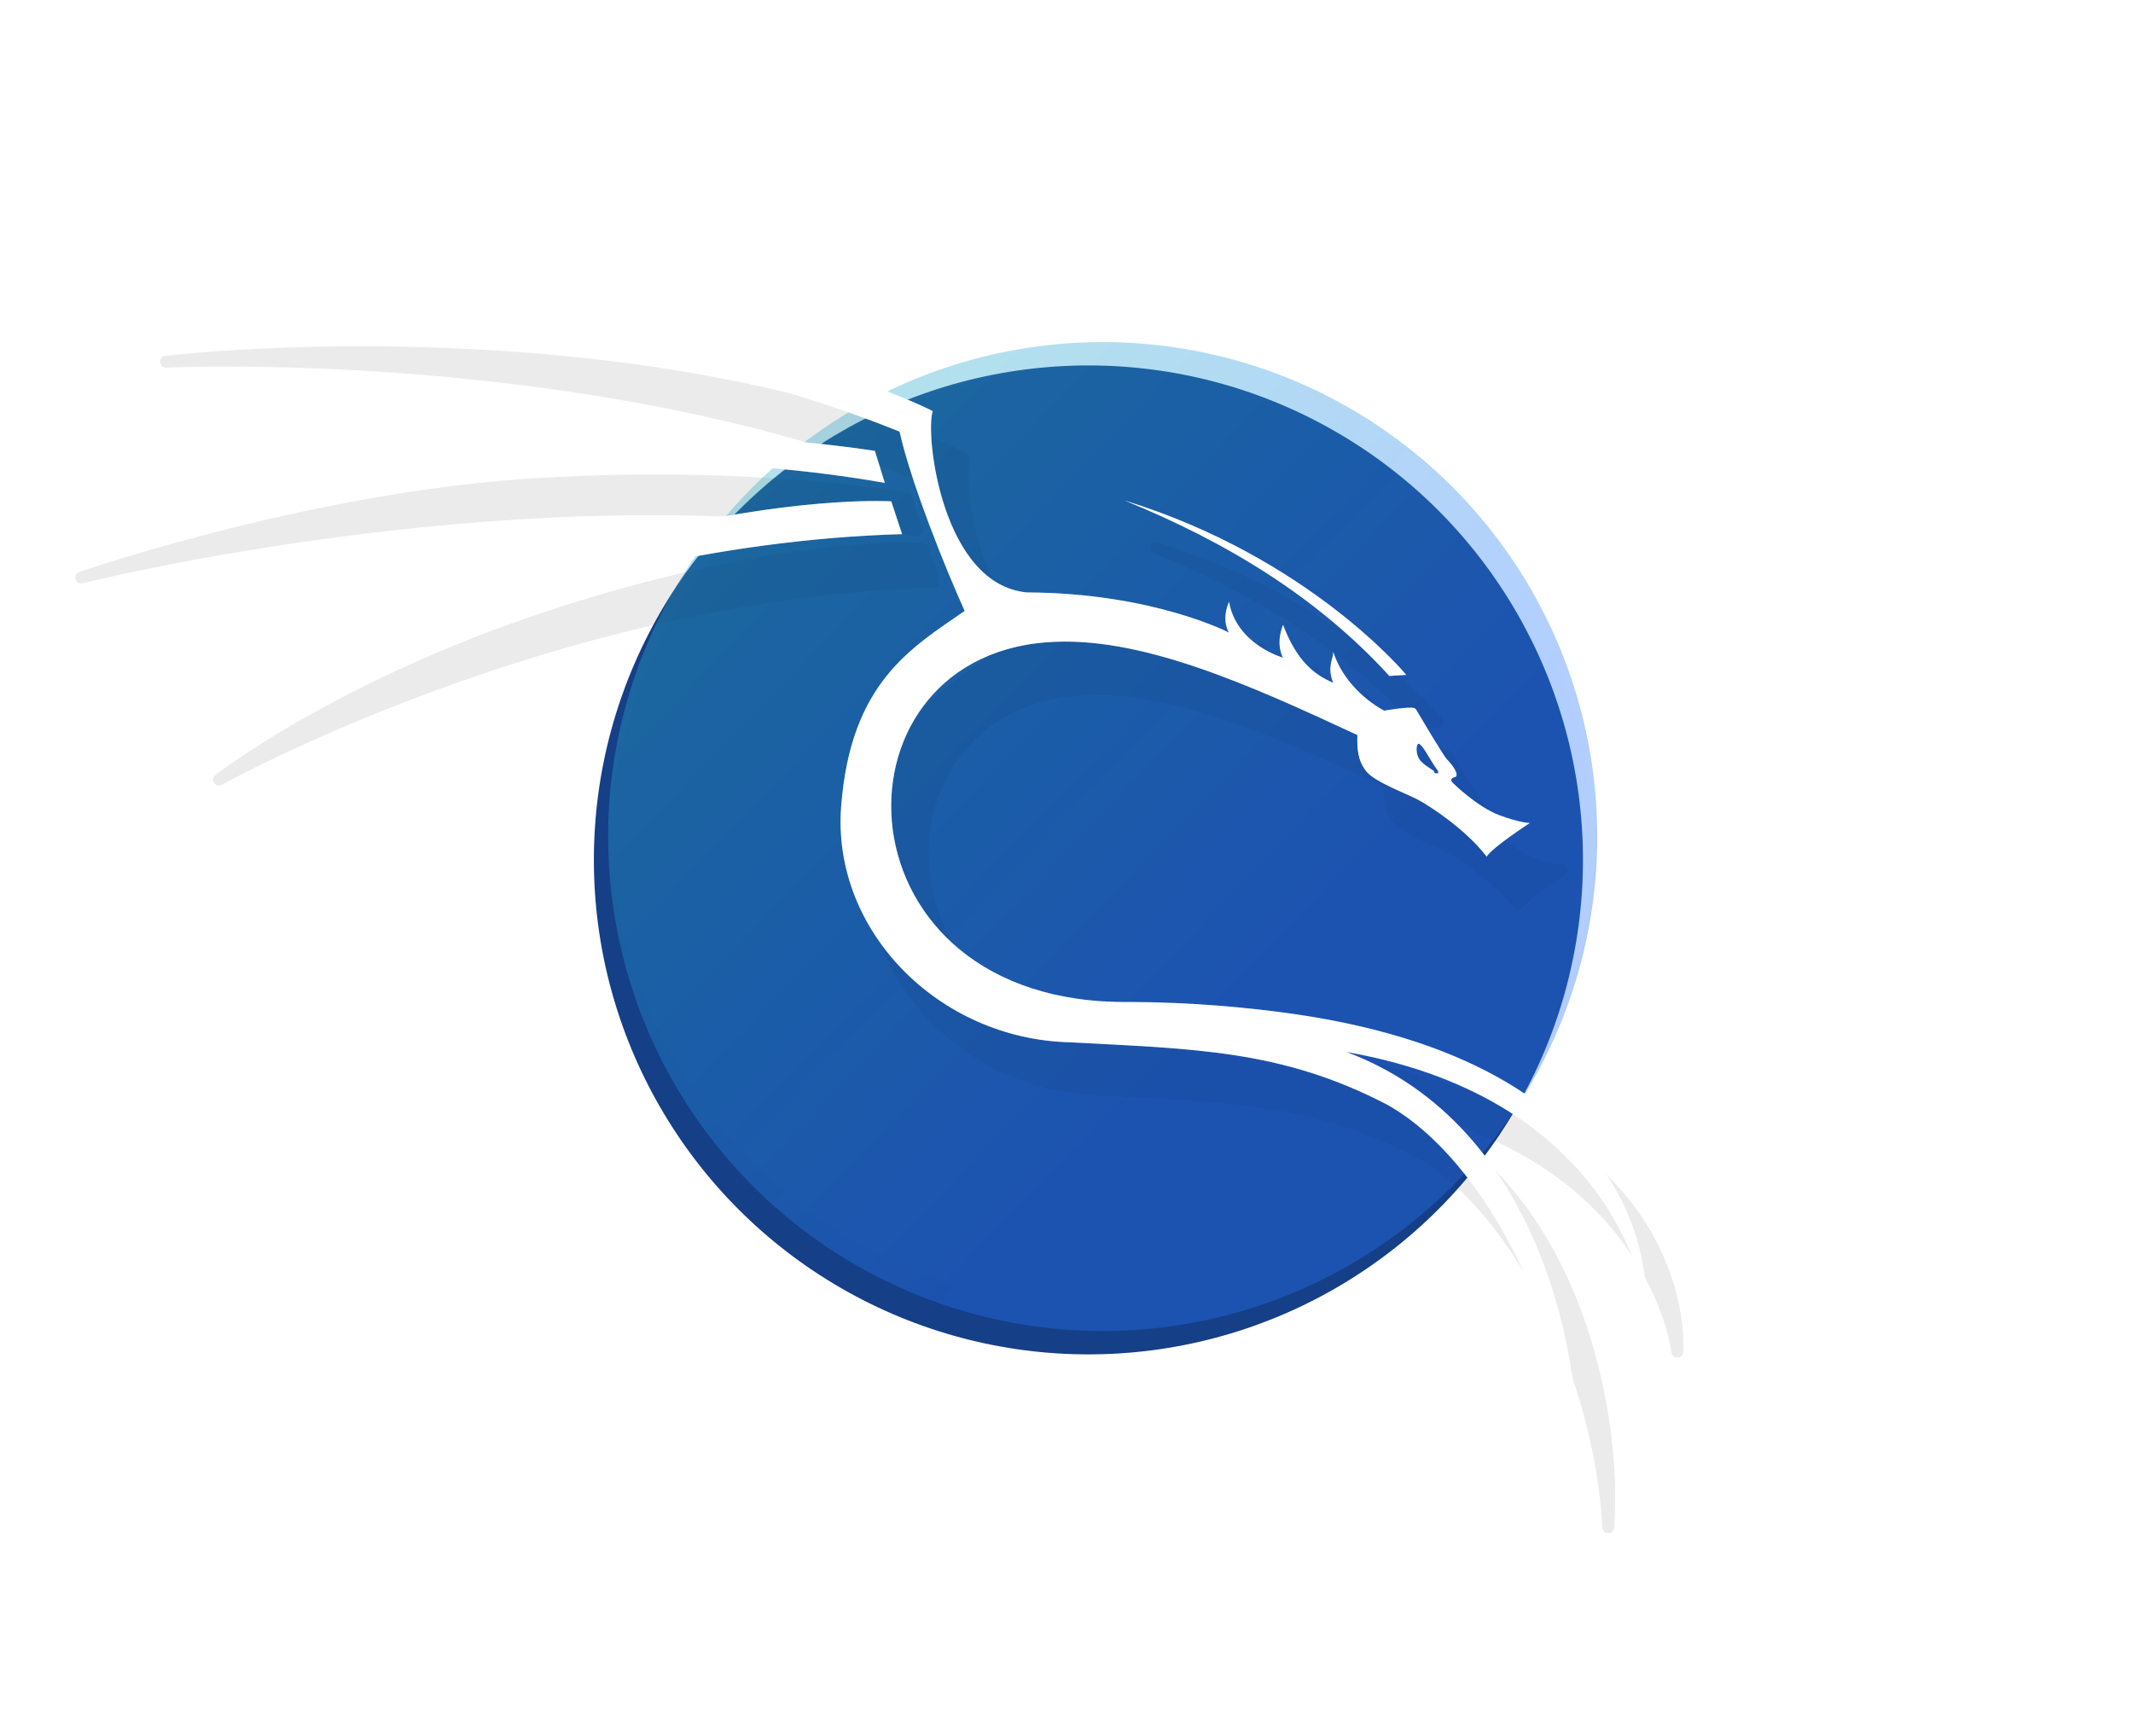 <svg version="1.1" viewBox="0 0 451.14 367.25" xmlns="http://www.w3.org/2000/svg" xmlns:xlink="http://www.w3.org/1999/xlink"><defs><filter id="g" x="-.153" y="-.153" width="1.306" height="1.306" color-interpolation-filters="sRGB"><feGaussianBlur stdDeviation="16.016"/></filter><linearGradient id="h" x1="165.32" x2="320.01" y1="151.05" y2="300.71" gradientUnits="userSpaceOnUse" xlink:href="#e"/></defs><filter id="a" x="-.042" y="-.057" width="1.083" height="1.113" color-interpolation-filters="sRGB"><feGaussianBlur stdDeviation="7.089"/></filter><filter id="b" x="-.009" y="-.018" width="1.018" height="1.035" color-interpolation-filters="sRGB"><feGaussianBlur stdDeviation=".949"/></filter><filter id="c" x="-.009" y="-.018" width="1.018" height="1.035" color-interpolation-filters="sRGB"><feGaussianBlur stdDeviation=".949"/></filter><filter id="d" x="-.192" y="-.192" width="1.384" height="1.384" color-interpolation-filters="sRGB"><feGaussianBlur stdDeviation="20.068"/></filter><linearGradient id="e" x1="165.32" x2="320.01" y1="151.05" y2="300.71" gradientUnits="userSpaceOnUse"><stop stop-color="#23bac2" offset="0"/><stop stop-color="#2777ff" offset="1"/></linearGradient><filter id="f" x="-.01" y="-.014" width="1.021" height="1.028" color-interpolation-filters="sRGB"><feGaussianBlur stdDeviation="1.757"/></filter><path transform="matrix(.834 0 0 .834 1.743 32.222)" d="m88.955 49.197c-29.422 0.034-48.857 2.402-49.018 2.422-6.6e-4 8e-5 -0.111 0.01-0.111 0.01-1.921 0.221-1.677 3.082 0.254 2.975 0 0 106.98-5.054 192.73 29.41 3.059 13.089 11.139 33.152 15.912 43.816-6.498 4.46-13.468 8.986-19.203 16.17-6.02 7.541-10.569 17.947-11.781 33.859-2.457 32.277 25.225 60.533 59.463 61.404 31.749 1.69 53.335 1.923 79.613 15.543 12.272 6.794 23.702 20.759 32.238 37.818 8.541 17.068 14.208 37.205 15.225 56.195 0.095 1.866 2.839 1.9 2.981 0.037 5e-3 -0.058-2e-3 -0.137 2e-3 -0.195 1.103-14.541-1.045-37.049-9.762-58.461-7.301-17.935-19.364-35.01-37.91-45.719 26.655 7.279 41.914 20.807 50.686 33.168 10.065 14.183 11.551 26.806 11.543 26.736 0.212 1.785 2.815 1.743 2.971-0.047 0 0 1.323-15.473-9.354-32.521-10.677-17.048-33.342-35.683-80.594-42.617-11.969-1.756-27.074-3.106-42.381-3.144-8e-3 -6e-5 -0.016-6e-5 -0.023 0-37.042 0.49-55.716-20.623-58.623-42.279-1.454-10.828 1.089-21.796 7.379-30.295 6.29-8.499 16.301-14.584 30.094-15.662h6e-3c22.647-1.869 50.269 10.379 77.432 23.018-0.027 3.139 0.251 6.305 2.545 9.172 1.536 1.92 4.307 3.254 7.127 4.586 2.82 1.332 5.722 2.539 6.873 3.199 2.618 1.502 11.349 7.103 16.496 13.803 0.661 0.861 1.99 0.752 2.502-0.205 0.027-0.05 0.809-0.952 1.842-1.816 1.033-0.864 2.343-1.849 3.619-2.768 2.552-1.837 4.969-3.412 4.969-3.412 1.258-0.82 0.655-2.775-0.846-2.744 0 0-0.367 0.021-1.539-0.203-1.172-0.224-3.036-0.695-5.688-1.685-2.44-0.912-5.355-2.886-7.604-4.672-1.124-0.893-2.092-1.737-2.775-2.369-0.082-0.076-0.116-0.112-0.189-0.182 0.714-0.643 0.812-1.67 0.668-2.316-0.148-0.66-0.435-1.196-0.758-1.717-0.645-1.042-1.464-1.97-2.031-2.537l-2e-3 -2e-3c0.082 0.082-0.168-0.21-0.42-0.578-0.253-0.37-0.579-0.869-0.945-1.445-0.733-1.153-1.632-2.618-2.506-4.062-1.748-2.888-3.326-5.573-3.478-5.828-2e-3 -4e-3 -0.38-0.799-1.113-1.289-0.115-0.077-0.241-0.137-0.373-0.18-0.828-0.266-1.484-0.204-2.334-0.16-0.85 0.044-1.792 0.144-2.686 0.258-1.494 0.191-2.422 0.359-2.826 0.43-1.01-0.533-8.907-4.907-11.809-13.82-0.535-1.635-2.955-1.218-2.912 0.502 0.016 0.586-0.87 2.331-0.678 4.971-3.509-2.114-6.527-5.473-9.156-12.393-0.483-1.276-2.283-1.29-2.785-0.021-1.007 2.532-1.068 4.651-0.863 6.293-3.333-1.567-8.79-5.015-9.979-11.869-0.255-1.466-2.264-1.698-2.846-0.328-0.98 2.311-1.067 4.223-0.902 5.764-6.211-2.664-23.316-8.893-48.844-9.031-4.927-0.453-8.843-2.918-12.059-6.615-3.216-3.698-5.659-8.626-7.389-13.73-1.73-5.104-2.752-10.38-3.215-14.732-0.463-4.352-0.268-7.951 0.055-8.982 0.216-0.688-0.091-1.431-0.729-1.768 0 0-31.217-16.422-92.244-23.641-22.882-2.707-44.211-3.534-61.938-3.514zm71.268 32.521c-9.299 0.07-19.28 0.417-29.768 1.162-56.026 3.982-112.43 23.557-112.43 23.557-1.804 0.623-0.997 3.328 0.854 2.859 0 0 115.04-28.873 211.14-11.949 0.085 0.015 0.171 0.023 0.258 0.023h4e-3c1.006-4.1e-4 1.724-0.975 1.426-1.936l-2.512-8.105c-0.165-0.534-0.615-0.932-1.166-1.029 0 0-27.515-4.885-67.803-4.582-4e-3 -2e-5 -8e-3 -2e-5 -0.012 0zm68.311 17.264c-9.888-0.042-40.315 1.204-86.016 15.504-57.354 17.946-89.998 43.459-89.998 43.459-1.438 1.137 0.043 3.365 1.648 2.478 0 0 84.923-47.363 180.56-50.051 0.999-0.029 1.688-1.012 1.375-1.961l-2.748-8.318c-0.191-0.577-0.712-0.981-1.318-1.022 0 0-1.218-0.08-3.5-0.09zm62.531-0.139c-1.465 0.021-2.026 1.92-0.809 2.734h2e-3c0.088 0.059 0.181 0.108 0.279 0.146 26.227 10.663 48.975 24.757 66.609 44.131 0.016 0.017 0.032 0.034 0.049 0.051l2e-3 2e-3c0.304 0.304 0.724 0.462 1.152 0.434l4.279-0.279c1.214-0.08 1.828-1.5 1.055-2.439 0 0-24.778-30.028-72.021-44.662-5e-3 -2e-3 -0.01-6e-3 -0.016-8e-3 -0.024-9e-3 -0.048-0.018-0.072-0.025-0.014-5e-3 -0.027-9e-3 -0.041-0.014-0.152-0.048-0.31-0.072-0.469-0.07zm74.68 63.225c0.858 0.173 2.476 3.357 3.963 5.631 0.131 0.185 0.263 0.382 0.389 0.537 0 0.014 2e-3 0.024 0.012 0.037 0.168 0.24 0.335 0.488 0.496 0.688 0.081 0.476 0.216 0.766-0.896 0.537-0.094-0.489-0.254-0.631-0.254-0.631s-2.686-1.597-3.51-2.731c-0.824-1.133-0.968-3.115-0.566-3.867 0.097-0.168 0.221-0.229 0.367-0.201z" filter="url(#a)" opacity=".2" style="stroke-width:1.199"/><g transform="matrix(.834 0 0 .834 -2.221 -42.177)" stroke-width=".668"><circle cx="278.69" cy="268.68" r="125.42" fill="#153f86" filter="url(#g)" style="stroke-width:.801"/><circle cx="282.31" cy="262.76" r="125.42" fill="url(#e)" filter="url(#d)" opacity=".595" style="fill:url(#h);stroke-width:.801"/><circle cx="282.31" cy="262.76" r="125.42" fill="url(#e)" style="fill:url(#h);stroke-width:.801"/><path d="m407.61 259.3a125.42 125.42 0 0 1-125.3 122.97 125.42 125.42 0 0 1-125.3-121.96 125.42 125.42 0 0 0-0.122 2.454 125.42 125.42 0 0 0 125.42 125.42 125.42 125.42 0 0 0 125.42-125.42 125.42 125.42 0 0 0-0.122-3.464z" filter="url(#b)" opacity=".1" style="stroke-width:.801"/><path d="m282.31 137.34a125.42 125.42 0 0 0-125.42 125.42 125.42 125.42 0 0 0 0.122 3.458 125.42 125.42 0 0 1 125.3-122.97 125.42 125.42 0 0 1 125.3 121.96 125.42 125.42 0 0 0 0.122-2.448 125.42 125.42 0 0 0-125.42-125.42z" fill="#fff" filter="url(#c)" opacity=".1" style="stroke-width:.801"/></g><path transform="matrix(.834 0 0 .834 1.743 32.222)" d="m88.955 49.197c-29.422 0.034-48.857 2.402-49.018 2.422-6.6e-4 8e-5 -0.111 0.01-0.111 0.01-1.921 0.221-1.677 3.082 0.254 2.975 0 0 106.98-5.054 192.73 29.41 3.059 13.089 11.139 33.152 15.912 43.816-6.498 4.46-13.468 8.986-19.203 16.17-6.02 7.541-10.569 17.947-11.781 33.859-2.457 32.277 25.225 60.533 59.463 61.404 31.749 1.69 53.335 1.923 79.613 15.543 12.272 6.794 23.702 20.759 32.238 37.818 8.541 17.068 14.208 37.205 15.225 56.195 0.095 1.866 2.839 1.9 2.981 0.037 5e-3 -0.058-2e-3 -0.137 2e-3 -0.195 1.103-14.541-1.045-37.049-9.762-58.461-7.301-17.935-19.364-35.01-37.91-45.719 26.655 7.279 41.914 20.807 50.686 33.168 10.065 14.183 11.551 26.806 11.543 26.736 0.212 1.785 2.815 1.743 2.971-0.047 0 0 1.323-15.473-9.354-32.521-10.677-17.048-33.342-35.683-80.594-42.617-11.969-1.756-27.074-3.106-42.381-3.144-8e-3 -6e-5 -0.016-6e-5 -0.023 0-37.042 0.49-55.716-20.623-58.623-42.279-1.454-10.828 1.089-21.796 7.379-30.295 6.29-8.499 16.301-14.584 30.094-15.662h6e-3c22.647-1.869 50.269 10.379 77.432 23.018-0.027 3.139 0.251 6.305 2.545 9.172 1.536 1.92 4.307 3.254 7.127 4.586 2.82 1.332 5.722 2.539 6.873 3.199 2.618 1.502 11.349 7.103 16.496 13.803 0.661 0.861 1.99 0.752 2.502-0.205 0.027-0.05 0.809-0.952 1.842-1.816 1.033-0.864 2.343-1.849 3.619-2.768 2.552-1.837 4.969-3.412 4.969-3.412 1.258-0.82 0.655-2.775-0.846-2.744 0 0-0.367 0.021-1.539-0.203-1.172-0.224-3.036-0.695-5.688-1.685-2.44-0.912-5.355-2.886-7.604-4.672-1.124-0.893-2.092-1.737-2.775-2.369-0.082-0.076-0.116-0.112-0.189-0.182 0.714-0.643 0.812-1.67 0.668-2.316-0.148-0.66-0.435-1.196-0.758-1.717-0.645-1.042-1.464-1.97-2.031-2.537l-2e-3 -2e-3c0.082 0.082-0.168-0.21-0.42-0.578-0.253-0.37-0.579-0.869-0.945-1.445-0.733-1.153-1.632-2.618-2.506-4.062-1.748-2.888-3.326-5.573-3.478-5.828-2e-3 -4e-3 -0.38-0.799-1.113-1.289-0.115-0.077-0.241-0.137-0.373-0.18-0.828-0.266-1.484-0.204-2.334-0.16-0.85 0.044-1.792 0.144-2.686 0.258-1.494 0.191-2.422 0.359-2.826 0.43-1.01-0.533-8.907-4.907-11.809-13.82-0.535-1.635-2.955-1.218-2.912 0.502 0.016 0.586-0.87 2.331-0.678 4.971-3.509-2.114-6.527-5.473-9.156-12.393-0.483-1.276-2.283-1.29-2.785-0.021-1.007 2.532-1.068 4.651-0.863 6.293-3.333-1.567-8.79-5.015-9.979-11.869-0.255-1.466-2.264-1.698-2.846-0.328-0.98 2.311-1.067 4.223-0.902 5.764-6.211-2.664-23.316-8.893-48.844-9.031-4.927-0.453-8.843-2.918-12.059-6.615-3.216-3.698-5.659-8.626-7.389-13.73-1.73-5.104-2.752-10.38-3.215-14.732-0.463-4.352-0.268-7.951 0.055-8.982 0.216-0.688-0.091-1.431-0.729-1.768 0 0-31.217-16.422-92.244-23.641-22.882-2.707-44.211-3.534-61.938-3.514zm71.268 32.521c-9.299 0.07-19.28 0.417-29.768 1.162-56.026 3.982-112.43 23.557-112.43 23.557-1.804 0.623-0.997 3.328 0.854 2.859 0 0 115.04-28.873 211.14-11.949 0.085 0.015 0.171 0.023 0.258 0.023h4e-3c1.006-4.1e-4 1.724-0.975 1.426-1.936l-2.512-8.105c-0.165-0.534-0.615-0.932-1.166-1.029 0 0-27.515-4.885-67.803-4.582-4e-3 -2e-5 -8e-3 -2e-5 -0.012 0zm68.311 17.264c-9.888-0.042-40.315 1.204-86.016 15.504-57.354 17.946-89.998 43.459-89.998 43.459-1.438 1.137 0.043 3.365 1.648 2.478 0 0 84.923-47.363 180.56-50.051 0.999-0.029 1.688-1.012 1.375-1.961l-2.748-8.318c-0.191-0.577-0.712-0.981-1.318-1.022 0 0-1.218-0.08-3.5-0.09zm62.531-0.139c-1.465 0.021-2.026 1.92-0.809 2.734h2e-3c0.088 0.059 0.181 0.108 0.279 0.146 26.227 10.663 48.975 24.757 66.609 44.131 0.016 0.017 0.032 0.034 0.049 0.051l2e-3 2e-3c0.304 0.304 0.724 0.462 1.152 0.434l4.279-0.279c1.214-0.08 1.828-1.5 1.055-2.439 0 0-24.778-30.028-72.021-44.662-5e-3 -2e-3 -0.01-6e-3 -0.016-8e-3 -0.024-9e-3 -0.048-0.018-0.072-0.025-0.014-5e-3 -0.027-9e-3 -0.041-0.014-0.152-0.048-0.31-0.072-0.469-0.07zm74.68 63.225c0.858 0.173 2.476 3.357 3.963 5.631 0.131 0.185 0.263 0.382 0.389 0.537 0 0.014 2e-3 0.024 0.012 0.037 0.168 0.24 0.335 0.488 0.496 0.688 0.081 0.476 0.216 0.766-0.896 0.537-0.094-0.489-0.254-0.631-0.254-0.631s-2.686-1.597-3.51-2.731c-0.824-1.133-0.968-3.115-0.566-3.867 0.097-0.168 0.221-0.229 0.367-0.201z" filter="url(#a)" opacity=".2" style="stroke-width:1.199"/><g transform="matrix(.834 0 0 .834 10.944 -42.05)" fill="#fff" style="stroke-width:1.199"><path d="m69.929 127.71c-29.464 0.034-48.949 2.421-48.949 2.421s107.73-5.171 194.03 29.769c2.934 13.122 11.759 34.976 16.513 45.481-13.602 9.404-28.94 18.249-31.328 49.612-2.388 31.362 24.576 58.947 58.013 59.798 31.751 1.691 53.688 1.932 80.277 15.718 25.38 14.034 46.192 56.794 48.251 95.252 2.224-28.534-8.485-89.895-58.453-108.53 69.826 12.219 75.982 63.973 75.984 63.994 0 0 5.206-59.754-88.677-73.531-11.899-1.746-26.947-3.09-42.168-3.128-75.246 0.995-77.989-86.786-21.288-91.218 23.499-1.939 51.556 10.738 78.986 23.512-0.102 3.407 0.04 6.434 2.279 9.231 2.237 2.797 10.832 5.847 13.579 7.423 2.746 1.576 11.545 7.171 16.937 14.189 1.169-2.187 10.933-8.543 10.933-8.543s-2.339 0.051-7.781-1.983c-5.443-2.034-11.9-8.188-12.053-8.543-0.152-0.356-0.255-0.916 1.017-1.171 0.966-0.813-1.221-3.458-2.187-4.423-0.966-0.966-7.425-11.95-7.577-12.204-0.152-0.254-0.204-0.509-0.661-0.815-1.424-0.458-7.68 0.661-7.68 0.661s-9.621-4.725-12.937-14.913c0.048 1.784-1.65 3.734 0 7.833-5.016-2.122-9.325-5.742-12.723-14.685-2.023 5.087 0 8.322 0 8.322s-11.811-3.302-13.701-14.195c-2.074 4.89 0 7.832 0 7.832s-19.258-10.048-51.255-10.194c-21.422-1.965-25.882-39.65-23.897-45.994 0 0-30.899-16.285-91.723-23.479-22.809-2.698-44.081-3.524-61.76-3.504zm71.276 32.521c-9.27 0.07-19.22 0.416-29.674 1.159-55.751 3.963-112.04 23.477-112.04 23.477s115.18-28.98 211.77-11.971h2e-3l-2.512-8.106s-27.373-4.559-67.542-4.559zm68.293 17.263c-9.75-0.041-40.02 1.185-85.564 15.436-57.124 17.874-89.522 43.21-89.522 43.21s85.141-47.539 181.24-50.24l-2.749-8.318s-1.156-0.078-3.406-0.087zm62.559-0.139c26.38 10.723 49.34 24.931 67.165 44.514l2e-3 2e-3 4.279-0.28s-24.518-29.746-71.446-44.236zm74.662 61.731c0.858 0.173 2.478 3.357 3.964 5.631 0.131 0.185 0.264 0.381 0.389 0.537 2e-3 0.014 3e-3 0.023 6e-3 0.037 0.168 0.24 0.337 0.489 0.498 0.688 0.081 0.476 0.216 0.766-0.896 0.537-0.094-0.489-0.255-0.63-0.255-0.63s-2.686-1.598-3.509-2.732c-0.824-1.133-0.969-3.115-0.568-3.867 0.098-0.17 0.224-0.23 0.371-0.2z" filter="url(#f)" opacity=".5" style="stroke-width:1.437"/><path d="m69.929 127.71c-29.464 0.034-48.949 2.421-48.949 2.421s107.73-5.171 194.03 29.769c2.934 13.122 11.759 34.976 16.513 45.481-13.602 9.404-28.94 18.249-31.328 49.612-2.388 31.362 24.576 58.947 58.013 59.798 31.751 1.691 53.688 1.932 80.277 15.718 25.38 14.034 46.192 56.794 48.251 95.252 2.224-28.534-8.485-89.895-58.453-108.53 69.826 12.219 75.982 63.973 75.984 63.994 0 0 5.206-59.754-88.677-73.531-11.899-1.746-26.947-3.09-42.168-3.128-75.246 0.995-77.989-86.786-21.288-91.218 23.499-1.939 51.556 10.738 78.986 23.512-0.102 3.407 0.04 6.434 2.279 9.231 2.237 2.797 10.832 5.847 13.579 7.423 2.746 1.576 11.545 7.171 16.937 14.189 1.169-2.187 10.933-8.543 10.933-8.543s-2.339 0.051-7.781-1.983c-5.443-2.034-11.9-8.188-12.053-8.543-0.152-0.356-0.255-0.916 1.017-1.171 0.966-0.813-1.221-3.458-2.187-4.423-0.966-0.966-7.425-11.95-7.577-12.204-0.152-0.254-0.204-0.509-0.661-0.815-1.424-0.458-7.68 0.661-7.68 0.661s-9.621-4.725-12.937-14.913c0.048 1.784-1.65 3.734 0 7.833-5.016-2.122-9.325-5.742-12.723-14.685-2.023 5.087 0 8.322 0 8.322s-11.811-3.302-13.701-14.195c-2.074 4.89 0 7.832 0 7.832s-19.258-10.048-51.255-10.194c-21.422-1.965-25.882-39.65-23.897-45.994 0 0-30.899-16.285-91.723-23.479-22.809-2.698-44.081-3.524-61.76-3.504zm71.276 32.521c-9.27 0.07-19.22 0.416-29.674 1.159-55.751 3.963-112.04 23.477-112.04 23.477s115.18-28.98 211.77-11.971h2e-3l-2.512-8.106s-27.373-4.559-67.542-4.559zm68.293 17.263c-9.75-0.041-40.02 1.185-85.564 15.436-57.124 17.874-89.522 43.21-89.522 43.21s85.141-47.539 181.24-50.24l-2.749-8.318s-1.156-0.078-3.406-0.087zm62.559-0.139c26.38 10.723 49.34 24.931 67.165 44.514l2e-3 2e-3 4.279-0.28s-24.518-29.746-71.446-44.236zm74.662 61.731c0.858 0.173 2.478 3.357 3.964 5.631 0.131 0.185 0.264 0.381 0.389 0.537 2e-3 0.014 3e-3 0.023 6e-3 0.037 0.168 0.24 0.337 0.489 0.498 0.688 0.081 0.476 0.216 0.766-0.896 0.537-0.094-0.489-0.255-0.63-0.255-0.63s-2.686-1.598-3.509-2.732c-0.824-1.133-0.969-3.115-0.568-3.867 0.098-0.17 0.224-0.23 0.371-0.2z" style="stroke-width:1.199"/></g></svg>
